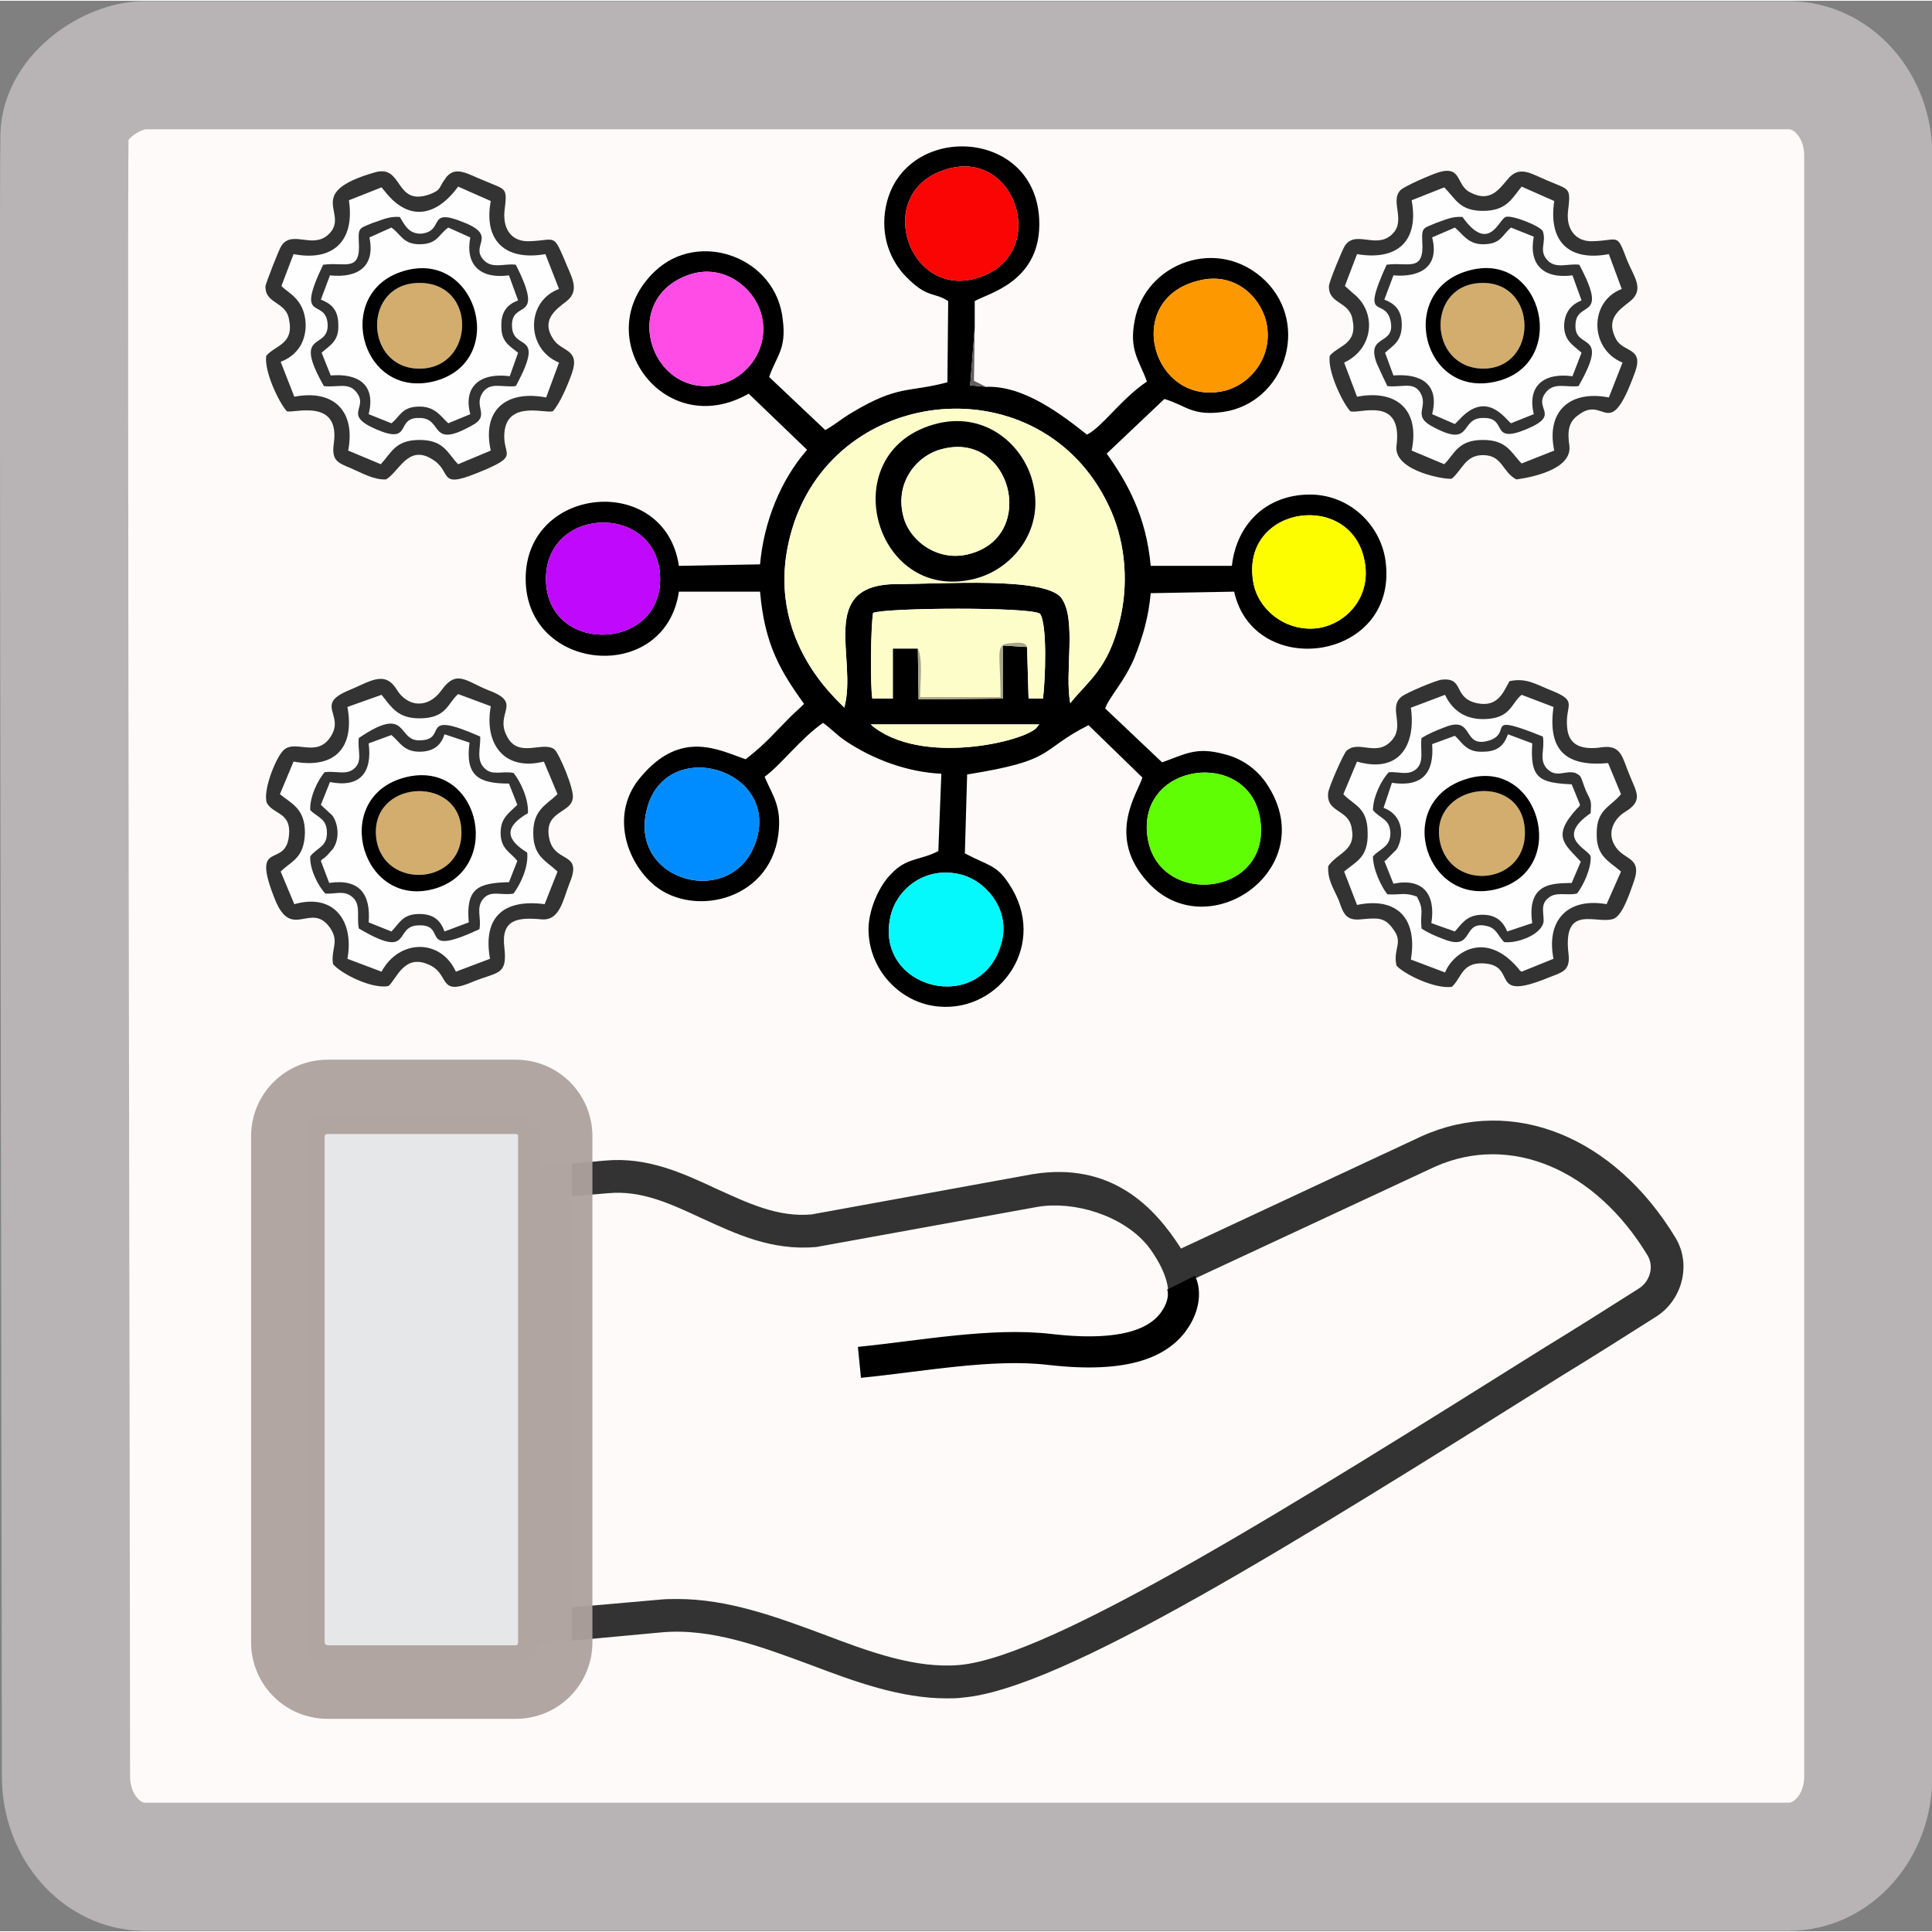 <?xml version="1.0" encoding="UTF-8"?>
<!DOCTYPE svg PUBLIC "-//W3C//DTD SVG 1.1//EN" "http://www.w3.org/Graphics/SVG/1.1/DTD/svg11.dtd">
<!-- Creator: CorelDRAW 2021 (64 Bit) -->
<svg xmlns="http://www.w3.org/2000/svg" xml:space="preserve" width="752px" height="752px" version="1.1" style="shape-rendering:geometricPrecision; text-rendering:geometricPrecision; image-rendering:optimizeQuality; fill-rule:evenodd; clip-rule:evenodd"
viewBox="0 0 25.47 25.45"
 xmlns:xlink="http://www.w3.org/1999/xlink"
 xmlns:xodm="http://www.corel.com/coreldraw/odm/2003">
 <rect x="0" y="0" width="25.47" height="25.45" fill="#808080" stroke="none"/>
 <defs>
  <style type="text/css">
   <![CDATA[
    .str2 {stroke:#AEA19E;stroke-width:0.54;stroke-miterlimit:22.926;stroke-opacity:0.949}
    .str0 {stroke:#B8B4B6;stroke-width:1.69;stroke-miterlimit:22.926}
    .str1 {stroke:white;stroke-width:0.07;stroke-miterlimit:22.926}
    .str3 {stroke:black;stroke-width:0.41;stroke-miterlimit:22.926}
    .fil4 {fill:none}
    .fil1 {fill:#E6E7E8}
    .fil5 {fill:black}
    .fil9 {fill:#008CFF}
    .fil11 {fill:#04F9FD}
    .fil8 {fill:#333333}
    .fil10 {fill:#60FE04}
    .fil19 {fill:#615E5C}
    .fil18 {fill:#A7A786}
    .fil15 {fill:#BF08FC}
    .fil17 {fill:#D2AD6D}
    .fil12 {fill:#FA0404}
    .fil14 {fill:#FDFD00}
    .fil6 {fill:#FDFDCA}
    .fil13 {fill:#FE9800}
    .fil7 {fill:#FEFEFE}
    .fil16 {fill:#FF4CE7}
    .fil0 {fill:snow}
    .fil2 {fill:#333333;fill-rule:nonzero}
    .fil3 {fill:#FEFEFE;fill-rule:nonzero;fill-opacity:0.949}
   ]]>
  </style>
 </defs>
 <g id="Camada_x0020_1">
  <path class="fil0 str0" d="M1.91 0.85l21.67 0c0.58,0 1.05,0.53 1.05,1.19l0 21.37c0,0.66 -0.47,1.19 -1.05,1.19l-21.67 0c-0.57,0 -1.04,-0.53 -1.04,-1.19 0,-2.57 -0.04,-20.7 -0.02,-21.63 0.01,-0.52 0.63,-0.93 1.06,-0.93z"/>
  <g id="_2201386499488">
   <rect class="fil1 str1" x="4.04" y="14.61" width="3.17" height="7.3"/>
   <path class="fil2" d="M12.48 22.38c-0.61,0 -1.21,-0.22 -1.79,-0.44 -0.65,-0.24 -1.31,-0.49 -1.97,-0.43l-1.62 0.15 0 -6.29 0.88 -0.08c0.55,-0.05 1.01,0.16 1.46,0.37 0.42,0.19 0.81,0.38 1.26,0.34l2.91 -0.53c1.04,-0.17 1.61,0.43 1.96,0.98l3.17 -1.48c1.2,-0.54 2.54,0 3.35,1.34 0.21,0.35 0.09,0.82 -0.26,1.04 -0.41,0.26 -0.82,0.52 -1.23,0.77 -3.54,2.22 -6.6,4.14 -7.91,4.25 -0.07,0.01 -0.14,0.01 -0.21,0.01zm-3.55 -1.31c0.66,0 1.29,0.23 1.91,0.46 0.63,0.24 1.23,0.46 1.81,0.41 1.21,-0.11 4.37,-2.09 7.72,-4.19 0.41,-0.25 0.82,-0.51 1.23,-0.77 0.15,-0.09 0.21,-0.29 0.12,-0.44 -0.69,-1.14 -1.81,-1.61 -2.8,-1.17l-3.52 1.64c-0.01,-0.23 -0.19,-0.5 -0.28,-0.61 -0.33,-0.39 -0.96,-0.58 -1.44,-0.5l-2.92 0.53c-0.59,0.05 -1.05,-0.17 -1.51,-0.38 -0.41,-0.19 -0.79,-0.37 -1.23,-0.33l-0.48 0.04 0 5.42 1.14 -0.1c0.09,-0.01 0.17,-0.01 0.25,-0.01z"/>
   <path class="fil3 str2" d="M6.8 22.38l-2.48 0c-0.41,0 -0.74,-0.33 -0.74,-0.74l0 -6.67c0,-0.41 0.33,-0.74 0.74,-0.74l2.48 0c0.41,0 0.74,0.33 0.74,0.74l0 6.67c0,0.41 -0.33,0.74 -0.74,0.74zm-2.48 -7.71c-0.17,0 -0.31,0.13 -0.31,0.3l0 6.67c0,0.17 0.14,0.31 0.31,0.31l2.48 0c0.17,0 0.3,-0.14 0.3,-0.31l0 -6.67c0,-0.17 -0.13,-0.3 -0.3,-0.3l-2.48 0z"/>
   <path class="fil4 str3" d="M15.57 16.9c0.05,0.1 0.05,0.28 -0.07,0.47 -0.19,0.3 -0.62,0.53 -1.66,0.41 -0.77,-0.09 -1.7,0.09 -2.51,0.17"/>
  </g>
 </g>
 <g id="Camada_x0020_1_0">
  <g id="_2201386522864">
   <path class="fil5" d="M13.2 12.43c-0.27,0.96 -1.68,0.6 -1.46,-0.36 0.08,-0.36 0.46,-0.67 0.93,-0.55 0.32,0.08 0.66,0.46 0.53,0.91zm1.93 -1.39c-0.16,-1 1.32,-1.19 1.48,-0.27 0.18,1.04 -1.33,1.2 -1.48,0.27zm-5.16 0.03c-0.29,0.92 -1.7,0.56 -1.44,-0.42 0.25,-0.96 1.74,-0.53 1.44,0.42zm1.51 -1.53l2.22 0c0,0.01 -0.01,0.01 -0.02,0.02 -0.05,0.17 -1.44,0.54 -2.14,0.03 -0.04,-0.03 -0.03,-0.02 -0.06,-0.05zm0.62 -1l-0.33 0 0 0.66 -0.27 0c-0.03,-0.2 -0.02,-0.95 0.01,-1.13 0.18,-0.07 2.07,-0.08 2.2,0.01 0.1,0.14 0.07,0.88 0.04,1.12l-0.19 0 -0.02 -0.68 -0.32 -0.02 0 0.7 -1.11 0.01 -0.01 -0.67zm-4.9 -0.85c-0.07,-1.02 1.42,-1.09 1.5,-0.14 0.08,1.01 -1.43,1.09 -1.5,0.14zm9.32 -0.04c-0.16,-1 1.3,-1.2 1.47,-0.26 0.09,0.46 -0.23,0.82 -0.61,0.88 -0.44,0.06 -0.81,-0.26 -0.86,-0.62zm-5.39 1.67c-0.02,-0.05 -1.18,-0.95 -0.65,-2.47 0.66,-1.85 3.34,-2.03 4.17,-0.12 0.19,0.44 0.23,0.97 0.11,1.45 -0.15,0.63 -0.42,0.79 -0.65,1.08 -0.08,-0.4 0.09,-1.11 -0.12,-1.39 -0.22,-0.28 -1.58,-0.18 -2.16,-0.18 -1.07,0 -0.52,0.98 -0.7,1.63zm4.67 -5.63c0.46,-0.12 0.8,0.19 0.89,0.53 0.11,0.45 -0.19,0.83 -0.54,0.92 -0.95,0.23 -1.37,-1.2 -0.35,-1.45zm-6.71 -0.08c0.45,-0.15 0.84,0.17 0.94,0.5 0.13,0.44 -0.15,0.82 -0.48,0.93 -0.94,0.29 -1.43,-1.1 -0.46,-1.43zm3.36 -1.38c0.95,-0.32 1.4,1.12 0.45,1.42 -0.92,0.3 -1.4,-1.11 -0.45,-1.42zm0.55 2.86l-0.21 -0.02 0.06 -0.76 0 -0.35c0.16,-0.1 0.89,-0.25 0.85,-1.08 -0.06,-1.27 -1.94,-1.28 -2.04,-0.03 -0.02,0.3 0.08,0.55 0.24,0.74 0.32,0.35 0.41,0.24 0.6,0.37l-0.01 1.07c-0.53,0.14 -0.64,0.03 -1.26,0.4 -0.15,0.09 -0.21,0.15 -0.35,0.23l-0.74 -0.7c0.09,-0.27 0.23,-0.36 0.18,-0.75 -0.08,-0.83 -1.11,-1.2 -1.69,-0.64 -0.89,0.85 0.12,2.25 1.24,1.61l0.77 0.74c-0.35,0.4 -0.57,0.95 -0.62,1.51l-1.07 0.02c-0.18,-1.23 -2.02,-1.07 -2.02,0.17 0,1.24 1.84,1.4 2.02,0.17l1.07 0c0.06,0.71 0.28,1.06 0.58,1.48 -0.07,0.07 -0.12,0.11 -0.19,0.18 -0.21,0.21 -0.3,0.33 -0.58,0.55 -0.35,-0.12 -0.85,-0.4 -1.38,0.23 -0.39,0.45 -0.22,1.06 0.13,1.39 0.5,0.48 1.56,0.27 1.68,-0.62 0.05,-0.38 -0.07,-0.51 -0.18,-0.77 0.2,-0.14 0.48,-0.51 0.77,-0.71 0.09,0.06 0.18,0.16 0.3,0.24 0.36,0.24 0.81,0.41 1.26,0.43l-0.04 1.02c-0.25,0.13 -0.42,0.08 -0.63,0.31 -0.13,0.13 -0.28,0.42 -0.29,0.7 -0.01,0.55 0.42,1 0.93,1.04 0.81,0.07 1.45,-0.83 0.92,-1.62 -0.16,-0.25 -0.28,-0.24 -0.58,-0.4l0.03 -1.04c1.19,-0.19 0.93,-0.31 1.6,-0.65l0.71 0.69c-0.05,0.19 -0.5,0.78 0.09,1.4 0.8,0.84 2.3,-0.22 1.54,-1.33 -0.11,-0.16 -0.3,-0.32 -0.56,-0.38 -0.37,-0.1 -0.52,0.01 -0.81,0.11l-0.75 -0.71c0.05,-0.15 0.26,-0.36 0.39,-0.68 0.11,-0.28 0.18,-0.52 0.21,-0.84l1.1 -0.02c0.26,1.17 2.14,0.92 2,-0.37 -0.05,-0.5 -0.48,-0.92 -1.02,-0.91 -0.57,0.01 -0.95,0.4 -1.01,0.94l-1.07 0c-0.06,-0.66 -0.31,-1.1 -0.58,-1.48l0.76 -0.72c0.28,0.08 0.36,0.23 0.78,0.17 0.8,-0.12 1.15,-1.14 0.55,-1.73 -0.62,-0.6 -1.58,-0.23 -1.72,0.52 -0.08,0.4 0.06,0.53 0.16,0.81 -0.34,0.23 -0.59,0.6 -0.79,0.7 -0.33,-0.26 -0.83,-0.65 -1.33,-0.63z"/>
   <path class="fil6" d="M12.37 5.57c0.65,-0.15 1.14,0.31 1.25,0.8 0.15,0.63 -0.29,1.13 -0.77,1.25 -1.34,0.34 -1.89,-1.71 -0.48,-2.05zm-1.24 3.75c0.18,-0.65 -0.37,-1.63 0.7,-1.63 0.58,0 1.94,-0.1 2.16,0.18 0.21,0.28 0.04,0.99 0.12,1.39 0.23,-0.29 0.5,-0.45 0.65,-1.08 0.12,-0.48 0.08,-1.01 -0.11,-1.45 -0.83,-1.91 -3.51,-1.73 -4.17,0.12 -0.53,1.52 0.63,2.42 0.65,2.47z"/>
   <path class="fil7" d="M6.36 5.17c-0.12,0.19 0.11,0.3 -0.14,0.43 -0.57,0.32 -0.37,-0.1 -0.69,-0.1 -0.33,-0.01 -0.08,0.36 -0.57,0.15 -0.46,-0.2 -0.08,-0.28 -0.27,-0.5 -0.1,-0.12 -0.25,-0.05 -0.42,-0.07 -0.42,-0.74 0.06,-0.47 0.05,-0.81 -0.02,-0.37 -0.44,0 -0.06,-0.79 0.29,-0.04 0.5,0.11 0.47,-0.31 -0.01,-0.19 0.02,-0.17 0.18,-0.24 0.13,-0.04 0.21,-0.09 0.36,-0.08 0.06,0.09 0.11,0.23 0.29,0.22 0.31,-0.04 0.06,-0.35 0.55,-0.15 0.48,0.19 0.05,0.31 0.29,0.52 0.11,0.09 0.27,0.02 0.4,0.04 0.4,0.79 -0.07,0.44 -0.05,0.82 0.02,0.33 0.45,0.04 0.05,0.78 -0.19,0.02 -0.34,-0.06 -0.44,0.09zm-1.76 -2.54c0.08,0.54 -0.21,0.81 -0.73,0.71l-0.16 0.42c0.08,0.09 0.31,0.17 0.32,0.51 0,0.27 -0.15,0.42 -0.33,0.49l0.18 0.46c0.52,-0.1 0.81,0.19 0.71,0.71l0.43 0.18c0.14,-0.15 0.19,-0.32 0.51,-0.32 0.33,0 0.37,0.18 0.51,0.32l0.43 -0.18c-0.12,-0.54 0.21,-0.8 0.73,-0.7l0.17 -0.46c-0.44,-0.18 -0.44,-0.81 0,-0.97l-0.18 -0.46c-0.51,0.09 -0.82,-0.16 -0.72,-0.7l-0.43 -0.19c-0.3,0.41 -0.66,0.45 -0.96,0.07l-0.05 -0.06 -0.43 0.17z"/>
   <path class="fil7" d="M19.28 2.85c0.35,0.49 0.48,0.03 0.57,0 0.08,-0.03 0.46,0.12 0.49,0.19 0.05,0.15 -0.06,0.25 0.06,0.38 0.11,0.12 0.27,0.04 0.42,0.06 0.4,0.75 -0.04,0.46 -0.05,0.79 -0.02,0.35 0.47,0.06 0.04,0.81 -0.16,0.02 -0.31,-0.05 -0.42,0.07 -0.2,0.23 0.21,0.3 -0.27,0.5 -0.49,0.2 -0.23,-0.16 -0.57,-0.15 -0.32,0 -0.12,0.42 -0.69,0.1 -0.24,-0.14 -0.02,-0.25 -0.14,-0.44 -0.09,-0.14 -0.24,-0.06 -0.43,-0.08 -0.04,-0.08 -0.09,-0.19 -0.14,-0.3 -0.15,-0.4 0.26,-0.22 0.18,-0.57 -0.08,-0.31 -0.4,0.04 -0.05,-0.73 0.28,-0.04 0.5,0.11 0.47,-0.31 -0.01,-0.19 0.02,-0.17 0.18,-0.24 0.12,-0.04 0.21,-0.09 0.35,-0.08zm-0.67 -0.22c0.1,0.54 -0.19,0.8 -0.72,0.71l-0.16 0.42 0.1 0.09c0.33,0.25 0.28,0.74 -0.11,0.92l0.17 0.45c0.53,-0.1 0.83,0.18 0.72,0.71l0.43 0.18c0.14,-0.14 0.18,-0.32 0.51,-0.32 0.32,0 0.37,0.17 0.51,0.31l0.43 -0.17c-0.11,-0.52 0.21,-0.8 0.72,-0.7l0.18 -0.46c-0.44,-0.18 -0.44,-0.81 -0.01,-0.97l-0.17 -0.46c-0.53,0.1 -0.8,-0.17 -0.72,-0.7l-0.43 -0.19c-0.13,0.16 -0.2,0.32 -0.51,0.32 -0.31,0 -0.36,-0.16 -0.51,-0.31l-0.43 0.17z"/>
   <path class="fil7" d="M4.73 9.72c0.66,-0.45 0.5,0.04 0.8,0.03 0.4,0 -0.04,-0.42 0.8,-0.05 0.01,0.14 -0.06,0.31 0.06,0.42 0.1,0.1 0.23,0.03 0.38,0.06 0.09,0.11 0.2,0.34 0.19,0.53 -0.31,0.18 -0.3,0.34 -0.01,0.52 0.02,0.19 -0.09,0.42 -0.18,0.54 -0.16,0.03 -0.3,-0.05 -0.4,0.07 -0.1,0.12 -0.02,0.25 -0.05,0.4 -0.84,0.39 -0.39,-0.08 -0.82,-0.05 -0.31,0.02 -0.06,0.46 -0.77,0.04 -0.03,-0.16 0.03,-0.31 -0.08,-0.41 -0.11,-0.1 -0.23,-0.04 -0.36,-0.05 -0.09,-0.09 -0.21,-0.32 -0.2,-0.49 0.09,-0.12 0.22,-0.12 0.22,-0.31 0,-0.19 -0.12,-0.2 -0.22,-0.3 -0.01,-0.18 0.11,-0.41 0.19,-0.5 0.14,-0.02 0.28,0.04 0.38,-0.04 0.13,-0.1 0.05,-0.24 0.07,-0.41zm-0.15 -0.41c0.1,0.54 -0.17,0.82 -0.71,0.72l-0.18 0.43c0.16,0.13 0.33,0.19 0.33,0.51 -0.01,0.34 -0.18,0.37 -0.32,0.51l0.18 0.43c0.53,-0.15 0.79,0.23 0.7,0.72l0.45 0.17c0.23,-0.43 0.78,-0.44 0.98,0l0.45 -0.17c-0.1,-0.56 0.19,-0.79 0.72,-0.72l0.17 -0.43c-0.16,-0.15 -0.32,-0.2 -0.32,-0.51 0,-0.3 0.16,-0.36 0.32,-0.51l-0.18 -0.43c-0.52,0.13 -0.79,-0.23 -0.7,-0.73l-0.43 -0.16c-0.14,0.12 -0.15,0.32 -0.51,0.32 -0.29,0 -0.37,-0.15 -0.5,-0.31l-0.45 0.16z"/>
   <path class="fil7" d="M18.74 9.72c0.08,-0.05 0.19,-0.1 0.3,-0.14 0.41,-0.17 0.22,0.29 0.6,0.17 0.31,-0.11 -0.1,-0.37 0.7,-0.05 0.03,0.17 -0.06,0.31 0.06,0.43 0.13,0.12 0.23,0.01 0.37,0.05 0.09,0.05 0.06,0.04 0.14,0.24 0.07,0.14 0.07,0.13 0.06,0.29 -0.48,0.33 -0.03,0.47 0,0.57 0.01,0.16 -0.1,0.39 -0.18,0.49 -0.14,0.03 -0.28,-0.03 -0.38,0.06 -0.1,0.08 -0.06,0.18 -0.06,0.3 -0.01,0.17 -0.33,0.3 -0.52,0.28 -0.08,-0.08 -0.1,-0.18 -0.22,-0.21 -0.35,-0.09 -0.16,0.34 -0.58,0.17 -0.11,-0.04 -0.22,-0.09 -0.29,-0.14 -0.02,-0.22 0.04,-0.23 -0.06,-0.42 -0.17,-0.06 -0.2,-0.02 -0.39,-0.03 -0.08,-0.1 -0.19,-0.33 -0.19,-0.5 0.1,-0.11 0.23,-0.12 0.23,-0.31 -0.01,-0.19 -0.13,-0.18 -0.23,-0.3 0,-0.18 0.12,-0.41 0.21,-0.5 0.13,-0.01 0.25,0.05 0.36,-0.04 0.11,-0.1 0.05,-0.25 0.07,-0.41zm-0.14 -0.4c0.07,0.5 -0.16,0.87 -0.71,0.71l-0.18 0.43c0.14,0.15 0.32,0.17 0.32,0.51 0.01,0.33 -0.16,0.38 -0.31,0.51l0.17 0.44c0.53,-0.11 0.8,0.18 0.71,0.72l0.45 0.17c0.1,-0.25 0.52,-0.57 0.96,-0.06 0.03,0.04 0.02,0.03 0.05,0.05l0.42 -0.17c-0.1,-0.51 0.19,-0.81 0.7,-0.72l0.19 -0.43c-0.16,-0.14 -0.33,-0.2 -0.32,-0.51 0,-0.31 0.18,-0.34 0.32,-0.51l-0.17 -0.41c-0.55,0.05 -0.8,-0.16 -0.72,-0.74l-0.42 -0.16c-0.14,0.11 -0.14,0.32 -0.51,0.32 -0.27,0 -0.42,-0.15 -0.5,-0.32l-0.45 0.17z"/>
   <path class="fil8" d="M20.01 12.75c-0.44,-0.51 -0.86,-0.19 -0.96,0.06l-0.45 -0.17c0.09,-0.54 -0.18,-0.83 -0.71,-0.72l-0.17 -0.44c0.15,-0.13 0.32,-0.18 0.31,-0.51 0,-0.34 -0.18,-0.36 -0.32,-0.51l0.18 -0.43c0.55,0.16 0.78,-0.21 0.71,-0.71l0.45 -0.17c0.08,0.17 0.23,0.32 0.5,0.32 0.37,0 0.37,-0.21 0.51,-0.32l0.42 0.16c-0.08,0.58 0.17,0.79 0.72,0.74l0.17 0.41c-0.14,0.17 -0.32,0.2 -0.32,0.51 -0.01,0.31 0.16,0.37 0.32,0.51l-0.19 0.43c-0.51,-0.09 -0.8,0.21 -0.7,0.72l-0.42 0.17c-0.03,-0.02 -0.02,-0.01 -0.05,-0.05zm-2.5 -1.34c-0.01,0.18 0.07,0.29 0.14,0.45 0.06,0.17 0.09,0.27 0.29,0.25 0.22,-0.02 0.31,-0.03 0.42,0.12 0.15,0.19 0,0.26 0.05,0.49 0.11,0.12 0.51,0.31 0.73,0.28 0.13,-0.12 0.13,-0.32 0.41,-0.31 0.48,0.02 0.05,0.52 0.86,0.19 0.17,-0.07 0.29,-0.08 0.27,-0.3 -0.09,-0.7 0.38,-0.39 0.6,-0.48 0.12,-0.06 0.21,-0.35 0.26,-0.49 0.11,-0.31 -0.11,-0.28 -0.23,-0.44 -0.15,-0.2 -0.02,-0.4 0.12,-0.48 0.24,-0.15 0.14,-0.26 0.05,-0.49 -0.09,-0.21 -0.1,-0.39 -0.35,-0.36 -0.26,0.04 -0.45,-0.01 -0.47,-0.26 -0.03,-0.3 0.15,-0.34 -0.19,-0.48 -0.21,-0.08 -0.34,-0.18 -0.57,-0.13 -0.08,0.14 -0.15,0.35 -0.43,0.29 -0.32,-0.07 -0.16,-0.34 -0.46,-0.31 -0.06,0 -0.49,0.18 -0.54,0.23 -0.17,0.15 0.06,0.38 -0.13,0.58 -0.2,0.21 -0.43,-0.02 -0.59,0.13 -0.04,0.04 -0.23,0.47 -0.24,0.55 -0.03,0.27 0.27,0.21 0.31,0.47 0.06,0.3 -0.19,0.32 -0.31,0.5z"/>
   <path class="fil8" d="M20.06 6.1c-0.14,-0.14 -0.19,-0.31 -0.51,-0.31 -0.33,0 -0.37,0.18 -0.51,0.32l-0.43 -0.18c0.11,-0.53 -0.19,-0.81 -0.72,-0.71l-0.17 -0.45c0.39,-0.18 0.44,-0.67 0.11,-0.92l-0.1 -0.09 0.16 -0.42c0.53,0.09 0.82,-0.17 0.72,-0.71l0.43 -0.17c0.15,0.15 0.2,0.31 0.51,0.31 0.31,0 0.38,-0.16 0.51,-0.32l0.43 0.19c-0.08,0.53 0.19,0.8 0.72,0.7l0.17 0.46c-0.43,0.16 -0.43,0.79 0.01,0.97l-0.18 0.46c-0.51,-0.1 -0.83,0.18 -0.72,0.7l-0.43 0.17zm-2.53 -1.42c-0.03,0.21 0.17,0.62 0.27,0.73 0.1,0.05 0.7,-0.22 0.61,0.46 -0.04,0.34 0.68,0.45 0.73,0.43 0.14,-0.12 0.18,-0.31 0.41,-0.31 0.26,0 0.25,0.22 0.44,0.32 0,0 0.74,-0.08 0.7,-0.44 -0.03,-0.2 -0.01,-0.32 0.12,-0.41 0.35,-0.27 0.4,0.38 0.74,-0.55 0.13,-0.34 -0.14,-0.27 -0.24,-0.44 -0.15,-0.27 0.03,-0.39 0.17,-0.5 0.21,-0.16 0.06,-0.33 -0.03,-0.55 -0.14,-0.37 -0.1,-0.26 -0.45,-0.25 -0.22,0.01 -0.35,-0.15 -0.33,-0.38 0.04,-0.34 0.03,-0.29 -0.27,-0.42 -0.22,-0.09 -0.37,-0.21 -0.53,-0.01 -0.11,0.13 -0.23,0.3 -0.48,0.17 -0.2,-0.09 -0.11,-0.36 -0.42,-0.27 -0.1,0.03 -0.47,0.19 -0.51,0.24 -0.14,0.15 0.09,0.41 -0.12,0.59 -0.21,0.18 -0.47,-0.07 -0.61,0.14 -0.03,0.04 -0.21,0.48 -0.21,0.53 -0.01,0.24 0.27,0.2 0.31,0.44 0.07,0.33 -0.18,0.34 -0.3,0.48z"/>
   <path class="fil8" d="M6.01 12.8c-0.2,-0.44 -0.75,-0.43 -0.98,0l-0.45 -0.17c0.09,-0.49 -0.17,-0.87 -0.7,-0.72l-0.18 -0.43c0.14,-0.14 0.31,-0.17 0.32,-0.51 0,-0.32 -0.17,-0.38 -0.33,-0.51l0.18 -0.43c0.54,0.1 0.81,-0.18 0.71,-0.72l0.45 -0.16c0.13,0.16 0.21,0.31 0.5,0.31 0.36,0 0.37,-0.2 0.51,-0.32l0.43 0.16c-0.09,0.5 0.18,0.86 0.7,0.73l0.18 0.43c-0.16,0.15 -0.32,0.21 -0.32,0.51 0,0.31 0.16,0.36 0.32,0.51l-0.17 0.43c-0.53,-0.07 -0.82,0.16 -0.72,0.72l-0.45 0.17zm-2.49 -2.22c0.09,0.15 0.32,0.12 0.29,0.42 -0.04,0.46 -0.52,0.02 -0.18,0.86 0.22,0.53 0.47,0.01 0.72,0.36 0.13,0.19 0.01,0.27 0.04,0.48 0.1,0.12 0.5,0.33 0.73,0.29 0.11,-0.09 0.21,-0.45 0.56,-0.27 0.25,0.13 0.1,0.41 0.56,0.21 0.32,-0.13 0.45,-0.08 0.41,-0.44 -0.05,-0.38 0.17,-0.41 0.49,-0.38 0.24,0.02 0.28,-0.25 0.37,-0.48 0.17,-0.41 -0.17,-0.26 -0.26,-0.55 -0.11,-0.4 0.27,-0.36 0.3,-0.56 0.03,-0.11 -0.18,-0.6 -0.24,-0.65 -0.15,-0.12 -0.48,0.13 -0.63,-0.18 -0.16,-0.31 0.22,-0.43 -0.24,-0.6 -0.3,-0.12 -0.42,-0.28 -0.62,0 -0.18,0.25 -0.45,0.22 -0.59,-0.01 -0.16,-0.26 -0.36,-0.1 -0.63,0.01 -0.46,0.19 -0.05,0.32 -0.24,0.61 -0.19,0.3 -0.49,0.01 -0.64,0.2 -0.1,0.12 -0.26,0.53 -0.2,0.68z"/>
   <path class="fil8" d="M5.03 2.46l0.05 0.06c0.3,0.38 0.66,0.34 0.96,-0.07l0.43 0.19c-0.1,0.54 0.21,0.79 0.72,0.7l0.18 0.46c-0.44,0.16 -0.44,0.79 0,0.97l-0.17 0.46c-0.52,-0.1 -0.85,0.16 -0.73,0.7l-0.43 0.18c-0.14,-0.14 -0.18,-0.32 -0.51,-0.32 -0.32,0 -0.37,0.17 -0.51,0.32l-0.43 -0.18c0.1,-0.52 -0.19,-0.81 -0.71,-0.71l-0.18 -0.46c0.18,-0.07 0.33,-0.22 0.33,-0.49 -0.01,-0.34 -0.24,-0.42 -0.32,-0.51l0.16 -0.42c0.52,0.1 0.81,-0.17 0.73,-0.71l0.43 -0.17zm-1.52 2.22c-0.03,0.21 0.17,0.62 0.27,0.73 0.07,0.04 0.71,-0.19 0.62,0.43 -0.03,0.22 0.05,0.25 0.22,0.32 0.14,0.06 0.31,0.16 0.47,0.15 0.17,-0.1 0.29,-0.46 0.6,-0.27 0.28,0.16 0.07,0.4 0.59,0.19 0.6,-0.24 0.34,-0.22 0.37,-0.54 0.04,-0.43 0.56,-0.24 0.64,-0.28 0.09,-0.1 0.19,-0.33 0.25,-0.5 0.11,-0.32 -0.13,-0.28 -0.24,-0.44 -0.18,-0.26 0.03,-0.4 0.17,-0.51 0.19,-0.15 0.05,-0.34 -0.03,-0.55 -0.15,-0.35 -0.12,-0.25 -0.46,-0.24 -0.22,0.01 -0.35,-0.14 -0.33,-0.39 0.04,-0.33 0.03,-0.28 -0.27,-0.41 -0.21,-0.08 -0.39,-0.22 -0.52,-0.01 -0.08,0.11 -0.04,0.13 -0.19,0.19 -0.47,0.17 -0.35,-0.39 -0.72,-0.29 -0.98,0.28 -0.31,0.55 -0.63,0.83 -0.21,0.18 -0.47,-0.07 -0.61,0.14 -0.03,0.04 -0.2,0.48 -0.21,0.53 -0.01,0.24 0.27,0.2 0.31,0.44 0.07,0.33 -0.18,0.34 -0.3,0.48z"/>
   <path class="fil7" d="M19.33 10.26c0.95,-0.3 1.37,1.16 0.44,1.44 -0.96,0.29 -1.43,-1.13 -0.44,-1.44zm-0.45 -0.46c0.03,0.38 -0.13,0.57 -0.53,0.51l-0.11 0.33c0.27,0.1 0.27,0.39 0.17,0.55l-0.14 0.14c0,0 -0.01,0.01 -0.02,0.01l0.12 0.3c0.39,-0.08 0.56,0.14 0.5,0.52l0.31 0.11c0.09,-0.1 0.15,-0.21 0.34,-0.22 0.21,-0.01 0.3,0.1 0.35,0.22l0.33 -0.11c-0.08,-0.56 0.31,-0.52 0.52,-0.53l0.12 -0.28c-0.21,-0.23 -0.39,-0.33 -0.05,-0.7 0.03,-0.03 0.02,-0.01 0.04,-0.05l-0.11 -0.27c-0.43,-0.02 -0.55,-0.08 -0.52,-0.54l-0.32 -0.12c-0.05,0.14 -0.13,0.23 -0.33,0.23 -0.22,0.01 -0.27,-0.12 -0.37,-0.21l-0.3 0.11z"/>
   <path class="fil7" d="M5.3 10.25c1,-0.3 1.36,1.16 0.45,1.45 -0.97,0.3 -1.4,-1.16 -0.45,-1.45zm-0.44 -0.46c0.05,0.38 -0.11,0.59 -0.51,0.51l-0.12 0.3 0.15 0.14c0.04,0.05 0.07,0.14 0.07,0.23 0,0.08 -0.02,0.15 -0.06,0.21l-0.08 0.09c-0.01,0.01 -0.02,0.01 -0.02,0.02 -0.05,0.04 -0.03,0.01 -0.06,0.05l0.11 0.29c0.4,-0.06 0.55,0.15 0.52,0.52l0.3 0.12c0.1,-0.1 0.14,-0.22 0.34,-0.23 0.22,-0.01 0.31,0.09 0.36,0.23l0.32 -0.12c-0.04,-0.45 0.12,-0.52 0.53,-0.53l0.11 -0.28c-0.08,-0.11 -0.22,-0.15 -0.22,-0.37 0,-0.2 0.11,-0.26 0.22,-0.37l-0.11 -0.28c-0.4,0 -0.58,-0.1 -0.52,-0.54l-0.33 -0.11c-0.04,0.13 -0.13,0.23 -0.33,0.23 -0.21,0 -0.26,-0.13 -0.37,-0.22l-0.3 0.11z"/>
   <path class="fil7" d="M19.39 3.55c0.96,-0.24 1.3,1.25 0.33,1.47 -0.98,0.23 -1.32,-1.23 -0.33,-1.47zm-0.51 -0.43c0.1,0.38 -0.15,0.53 -0.51,0.5l-0.12 0.32c0.13,0.05 0.23,0.13 0.23,0.33 0,0.22 -0.11,0.27 -0.22,0.37l0.11 0.3c0.37,-0.03 0.61,0.12 0.51,0.51l0.3 0.13 0.06 -0.06c0.36,-0.39 0.6,-0.01 0.68,0.05l0.3 -0.12c-0.09,-0.38 0.14,-0.55 0.51,-0.5l0.12 -0.31c-0.11,-0.1 -0.22,-0.15 -0.23,-0.34 0,-0.21 0.11,-0.3 0.23,-0.35l-0.12 -0.33c-0.38,0.05 -0.58,-0.14 -0.51,-0.51l-0.3 -0.12c-0.12,0.1 -0.13,0.22 -0.37,0.22 -0.2,0 -0.27,-0.14 -0.37,-0.22l-0.3 0.13z"/>
   <path class="fil7" d="M5.37 3.55c0.94,-0.23 1.33,1.23 0.34,1.47 -0.98,0.23 -1.33,-1.23 -0.34,-1.47zm-0.5 -0.43c0.08,0.38 -0.15,0.54 -0.52,0.5l-0.12 0.32c0.13,0.05 0.23,0.13 0.23,0.33 0.01,0.22 -0.11,0.27 -0.22,0.37l0.12 0.3c0.35,-0.03 0.6,0.11 0.5,0.51l0.3 0.12c0.11,-0.08 0.13,-0.22 0.37,-0.22 0.21,0 0.28,0.13 0.38,0.22l0.29 -0.12c-0.1,-0.38 0.15,-0.55 0.52,-0.5l0.11 -0.31c-0.11,-0.09 -0.22,-0.14 -0.22,-0.34 -0.01,-0.21 0.09,-0.3 0.22,-0.35l-0.12 -0.33c-0.37,0.05 -0.58,-0.13 -0.51,-0.5l-0.29 -0.13c-0.13,0.09 -0.14,0.22 -0.38,0.22 -0.22,0 -0.25,-0.14 -0.37,-0.22l-0.29 0.13z"/>
   <path class="fil6" d="M12.1 8.54c0.07,0.13 0.03,0.46 0.03,0.64l1.06 0c0,-0.59 -0.08,-0.7 0.13,-0.71 0.1,-0.01 0.2,-0.02 0.22,0.05l0.02 0.68 0.19 0c0.03,-0.24 0.06,-0.98 -0.04,-1.12 -0.13,-0.09 -2.02,-0.08 -2.2,-0.01 -0.03,0.18 -0.04,0.93 -0.01,1.13l0.27 0 0 -0.66 0.33 0z"/>
   <path class="fil5" d="M12.42 5.91c0.91,-0.24 1.26,1.14 0.37,1.38 -0.42,0.12 -0.8,-0.17 -0.88,-0.49 -0.12,-0.45 0.18,-0.81 0.51,-0.89zm-0.05 -0.34c-1.41,0.34 -0.86,2.39 0.48,2.05 0.48,-0.12 0.92,-0.62 0.77,-1.25 -0.11,-0.49 -0.6,-0.95 -1.25,-0.8z"/>
   <path class="fil9" d="M9.97 11.07c0.3,-0.95 -1.19,-1.38 -1.44,-0.42 -0.26,0.98 1.15,1.34 1.44,0.42z"/>
   <path class="fil10" d="M15.13 11.04c0.15,0.93 1.66,0.77 1.48,-0.27 -0.16,-0.92 -1.64,-0.73 -1.48,0.27z"/>
   <path class="fil11" d="M13.2 12.43c0.13,-0.45 -0.21,-0.83 -0.53,-0.91 -0.47,-0.12 -0.85,0.19 -0.93,0.55 -0.22,0.96 1.19,1.32 1.46,0.36z"/>
   <path class="fil12" d="M12.45 2.23c-0.95,0.31 -0.47,1.72 0.45,1.42 0.95,-0.3 0.5,-1.74 -0.45,-1.42z"/>
   <path class="fil13" d="M15.8 3.69c-1.02,0.25 -0.6,1.68 0.35,1.45 0.35,-0.09 0.65,-0.47 0.54,-0.92 -0.09,-0.34 -0.43,-0.65 -0.89,-0.53z"/>
   <path class="fil14" d="M16.52 7.65c0.05,0.36 0.42,0.68 0.86,0.62 0.38,-0.06 0.7,-0.42 0.61,-0.88 -0.17,-0.94 -1.63,-0.74 -1.47,0.26z"/>
   <path class="fil15" d="M7.2 7.69c0.07,0.95 1.58,0.87 1.5,-0.14 -0.08,-0.95 -1.57,-0.88 -1.5,0.14z"/>
   <path class="fil16" d="M9.09 3.61c-0.97,0.33 -0.48,1.72 0.46,1.43 0.33,-0.11 0.61,-0.49 0.48,-0.93 -0.1,-0.33 -0.49,-0.65 -0.94,-0.5z"/>
   <path class="fil6" d="M12.42 5.91c-0.33,0.08 -0.63,0.44 -0.51,0.89 0.08,0.32 0.46,0.61 0.88,0.49 0.89,-0.24 0.54,-1.62 -0.37,-1.38z"/>
   <path class="fil8" d="M18.37 4.94l-0.11 -0.3c0.11,-0.1 0.22,-0.15 0.22,-0.37 0,-0.2 -0.1,-0.28 -0.23,-0.33l0.12 -0.32c0.36,0.03 0.61,-0.12 0.51,-0.5l0.3 -0.13c0.1,0.08 0.17,0.22 0.37,0.22 0.24,0 0.25,-0.12 0.37,-0.22l0.3 0.12c-0.07,0.37 0.13,0.56 0.51,0.51l0.12 0.33c-0.12,0.05 -0.23,0.14 -0.23,0.35 0.01,0.19 0.12,0.24 0.23,0.34l-0.12 0.31c-0.37,-0.05 -0.6,0.12 -0.51,0.5l-0.3 0.12c-0.08,-0.06 -0.32,-0.44 -0.68,-0.05l-0.06 0.06 -0.3 -0.13c0.1,-0.39 -0.14,-0.54 -0.51,-0.51zm2.02 0.21c0.11,-0.12 0.26,-0.05 0.42,-0.07 0.43,-0.75 -0.06,-0.46 -0.04,-0.81 0.01,-0.33 0.45,-0.04 0.05,-0.79 -0.15,-0.02 -0.31,0.06 -0.42,-0.06 -0.12,-0.13 -0.01,-0.23 -0.06,-0.38 -0.03,-0.07 -0.41,-0.22 -0.49,-0.19 -0.09,0.03 -0.22,0.49 -0.57,0 -0.14,-0.01 -0.23,0.04 -0.35,0.08 -0.16,0.07 -0.19,0.05 -0.18,0.24 0.03,0.42 -0.19,0.27 -0.47,0.31 -0.35,0.77 -0.03,0.42 0.05,0.73 0.08,0.35 -0.33,0.17 -0.18,0.57 0.05,0.11 0.1,0.22 0.14,0.3 0.19,0.02 0.34,-0.06 0.43,0.08 0.12,0.19 -0.1,0.3 0.14,0.44 0.57,0.32 0.37,-0.1 0.69,-0.1 0.34,-0.01 0.08,0.35 0.57,0.15 0.48,-0.2 0.07,-0.27 0.27,-0.5z"/>
   <path class="fil8" d="M4.36 4.94l-0.12 -0.3c0.11,-0.1 0.23,-0.15 0.22,-0.37 0,-0.2 -0.1,-0.28 -0.23,-0.33l0.12 -0.32c0.37,0.04 0.6,-0.12 0.52,-0.5l0.29 -0.13c0.12,0.08 0.15,0.22 0.37,0.22 0.24,0 0.25,-0.13 0.38,-0.22l0.29 0.13c-0.07,0.37 0.14,0.55 0.51,0.5l0.12 0.33c-0.13,0.05 -0.23,0.14 -0.22,0.35 0,0.2 0.11,0.25 0.22,0.34l-0.11 0.31c-0.37,-0.05 -0.62,0.12 -0.52,0.5l-0.29 0.12c-0.1,-0.09 -0.17,-0.22 -0.38,-0.22 -0.24,0 -0.26,0.14 -0.37,0.22l-0.3 -0.12c0.1,-0.4 -0.15,-0.54 -0.5,-0.51zm-0.1 -1.46c-0.38,0.79 0.04,0.42 0.06,0.79 0.01,0.34 -0.47,0.07 -0.05,0.81 0.17,0.02 0.32,-0.05 0.42,0.07 0.19,0.22 -0.19,0.3 0.27,0.5 0.49,0.21 0.24,-0.16 0.57,-0.15 0.32,0 0.12,0.42 0.69,0.1 0.25,-0.13 0.02,-0.24 0.14,-0.43 0.1,-0.15 0.25,-0.07 0.44,-0.09 0.4,-0.74 -0.03,-0.45 -0.05,-0.78 -0.02,-0.38 0.45,-0.03 0.05,-0.82 -0.13,-0.02 -0.29,0.05 -0.4,-0.04 -0.24,-0.21 0.19,-0.33 -0.29,-0.52 -0.49,-0.2 -0.24,0.11 -0.55,0.15 -0.18,0.01 -0.23,-0.13 -0.29,-0.22 -0.15,-0.01 -0.23,0.04 -0.36,0.08 -0.16,0.07 -0.19,0.05 -0.18,0.24 0.03,0.42 -0.18,0.27 -0.47,0.31z"/>
   <path class="fil8" d="M4.39 11.18c0.04,-0.06 0.06,-0.13 0.06,-0.21 0,-0.09 -0.03,-0.18 -0.07,-0.23l-0.15 -0.14 0.12 -0.3c0.4,0.08 0.56,-0.13 0.51,-0.51l0.3 -0.11c0.11,0.09 0.16,0.22 0.37,0.22 0.2,0 0.29,-0.1 0.33,-0.23l0.33 0.11c-0.06,0.44 0.12,0.54 0.52,0.54l0.11 0.28c-0.11,0.11 -0.22,0.17 -0.22,0.37 0,0.22 0.14,0.26 0.22,0.37l-0.11 0.28c-0.41,0.01 -0.57,0.08 -0.53,0.53l-0.32 0.12c-0.05,-0.14 -0.14,-0.24 -0.36,-0.23 -0.2,0.01 -0.24,0.13 -0.34,0.23l-0.3 -0.12c0.03,-0.37 -0.12,-0.58 -0.52,-0.52l-0.11 -0.29c0.03,-0.04 0.01,-0.01 0.06,-0.05 0,-0.01 0.01,-0.01 0.02,-0.02l0.08 -0.09zm0.34 -1.46c-0.02,0.17 0.06,0.31 -0.07,0.41 -0.1,0.08 -0.24,0.02 -0.38,0.04 -0.08,0.09 -0.2,0.32 -0.19,0.5 0.1,0.1 0.22,0.11 0.22,0.3 0,0.19 -0.13,0.19 -0.22,0.31 -0.01,0.17 0.11,0.4 0.2,0.49 0.13,0.01 0.25,-0.05 0.36,0.05 0.11,0.1 0.05,0.25 0.08,0.41 0.71,0.42 0.46,-0.02 0.77,-0.04 0.43,-0.03 -0.02,0.44 0.82,0.05 0.03,-0.15 -0.05,-0.28 0.05,-0.4 0.1,-0.12 0.24,-0.04 0.4,-0.07 0.09,-0.12 0.2,-0.35 0.18,-0.54 -0.29,-0.18 -0.3,-0.34 0.01,-0.52 0.01,-0.19 -0.1,-0.42 -0.19,-0.53 -0.15,-0.03 -0.28,0.04 -0.38,-0.06 -0.12,-0.11 -0.05,-0.28 -0.06,-0.42 -0.84,-0.37 -0.4,0.05 -0.8,0.05 -0.3,0.01 -0.14,-0.48 -0.8,-0.03z"/>
   <path class="fil8" d="M19.18 9.69c0.1,0.09 0.15,0.22 0.37,0.21 0.2,0 0.28,-0.09 0.33,-0.23l0.32 0.12c-0.03,0.46 0.09,0.52 0.52,0.54l0.11 0.27c-0.02,0.04 -0.01,0.02 -0.04,0.05 -0.34,0.37 -0.16,0.47 0.05,0.7l-0.12 0.28c-0.21,0.01 -0.6,-0.03 -0.52,0.53l-0.33 0.11c-0.05,-0.12 -0.14,-0.23 -0.35,-0.22 -0.19,0.01 -0.25,0.12 -0.34,0.22l-0.31 -0.11c0.06,-0.38 -0.11,-0.6 -0.5,-0.52l-0.12 -0.3c0.01,0 0.02,-0.01 0.02,-0.01l0.14 -0.14c0.1,-0.16 0.1,-0.45 -0.17,-0.55l0.11 -0.33c0.4,0.06 0.56,-0.13 0.53,-0.51l0.3 -0.11zm-0.44 0.03c-0.02,0.16 0.04,0.31 -0.07,0.41 -0.11,0.09 -0.23,0.03 -0.36,0.04 -0.09,0.09 -0.21,0.32 -0.21,0.5 0.1,0.12 0.22,0.11 0.23,0.3 0,0.19 -0.13,0.2 -0.23,0.31 0,0.17 0.11,0.4 0.19,0.5 0.19,0.01 0.22,-0.03 0.39,0.03 0.1,0.19 0.04,0.2 0.06,0.42 0.07,0.05 0.18,0.1 0.29,0.14 0.42,0.17 0.23,-0.26 0.58,-0.17 0.12,0.03 0.14,0.13 0.22,0.21 0.19,0.02 0.51,-0.11 0.52,-0.28 0,-0.12 -0.04,-0.22 0.06,-0.3 0.1,-0.09 0.24,-0.03 0.38,-0.06 0.08,-0.1 0.19,-0.33 0.18,-0.49 -0.03,-0.1 -0.48,-0.24 0,-0.57 0.01,-0.16 0.01,-0.15 -0.06,-0.29 -0.08,-0.2 -0.05,-0.19 -0.14,-0.24 -0.14,-0.04 -0.24,0.07 -0.37,-0.05 -0.12,-0.12 -0.03,-0.26 -0.06,-0.43 -0.8,-0.32 -0.39,-0.06 -0.7,0.05 -0.38,0.12 -0.19,-0.34 -0.6,-0.17 -0.11,0.04 -0.22,0.09 -0.3,0.14z"/>
   <path class="fil17" d="M5.53 3.72c-0.76,0 -0.73,1.13 0,1.13 0.73,0 0.77,-1.13 0,-1.13z"/>
   <path class="fil17" d="M18.98 11.07c0.13,0.7 1.19,0.59 1.12,-0.17 -0.07,-0.75 -1.25,-0.57 -1.12,0.17z"/>
   <path class="fil17" d="M4.96 11.04c0.09,0.7 1.19,0.63 1.12,-0.14 -0.06,-0.7 -1.21,-0.62 -1.12,0.14z"/>
   <path class="fil17" d="M19.55 3.72c-0.76,0 -0.73,1.12 0,1.13 0.73,0 0.73,-1.13 0,-1.13z"/>
   <path class="fil5" d="M19.55 3.72c0.73,0 0.73,1.13 0,1.13 -0.73,-0.01 -0.76,-1.13 0,-1.13zm-0.16 -0.17c-0.99,0.24 -0.65,1.7 0.33,1.47 0.97,-0.22 0.63,-1.71 -0.33,-1.47z"/>
   <path class="fil5" d="M4.96 11.04c-0.09,-0.76 1.06,-0.84 1.12,-0.14 0.07,0.77 -1.03,0.84 -1.12,0.14zm0.34 -0.79c-0.95,0.29 -0.52,1.75 0.45,1.45 0.91,-0.29 0.55,-1.75 -0.45,-1.45z"/>
   <path class="fil5" d="M5.53 3.72c0.77,0 0.73,1.13 0,1.13 -0.73,0 -0.76,-1.13 0,-1.13zm-0.16 -0.17c-0.99,0.24 -0.64,1.7 0.34,1.47 0.99,-0.24 0.6,-1.7 -0.34,-1.47z"/>
   <path class="fil5" d="M18.98 11.07c-0.13,-0.74 1.05,-0.92 1.12,-0.17 0.07,0.76 -0.99,0.87 -1.12,0.17zm0.35 -0.81c-0.99,0.31 -0.52,1.73 0.44,1.44 0.93,-0.28 0.51,-1.74 -0.44,-1.44z"/>
   <path class="fil6" d="M11.48 9.54c0.03,0.03 0.02,0.02 0.06,0.05 0.7,0.51 2.09,0.14 2.14,-0.03 0.01,-0.01 0.02,-0.01 0.02,-0.02l-2.22 0z"/>
   <path class="fil18" d="M12.1 8.54l0.01 0.67 1.11 -0.01 0 -0.7 0.32 0.02c-0.02,-0.07 -0.12,-0.06 -0.22,-0.05 -0.21,0.01 -0.13,0.12 -0.13,0.71l-1.06 0c0,-0.18 0.04,-0.51 -0.03,-0.64z"/>
   <polygon class="fil19" points="13,5.09 12.84,5.01 12.85,4.31 12.79,5.07 "/>
  </g>
 </g>
</svg>
